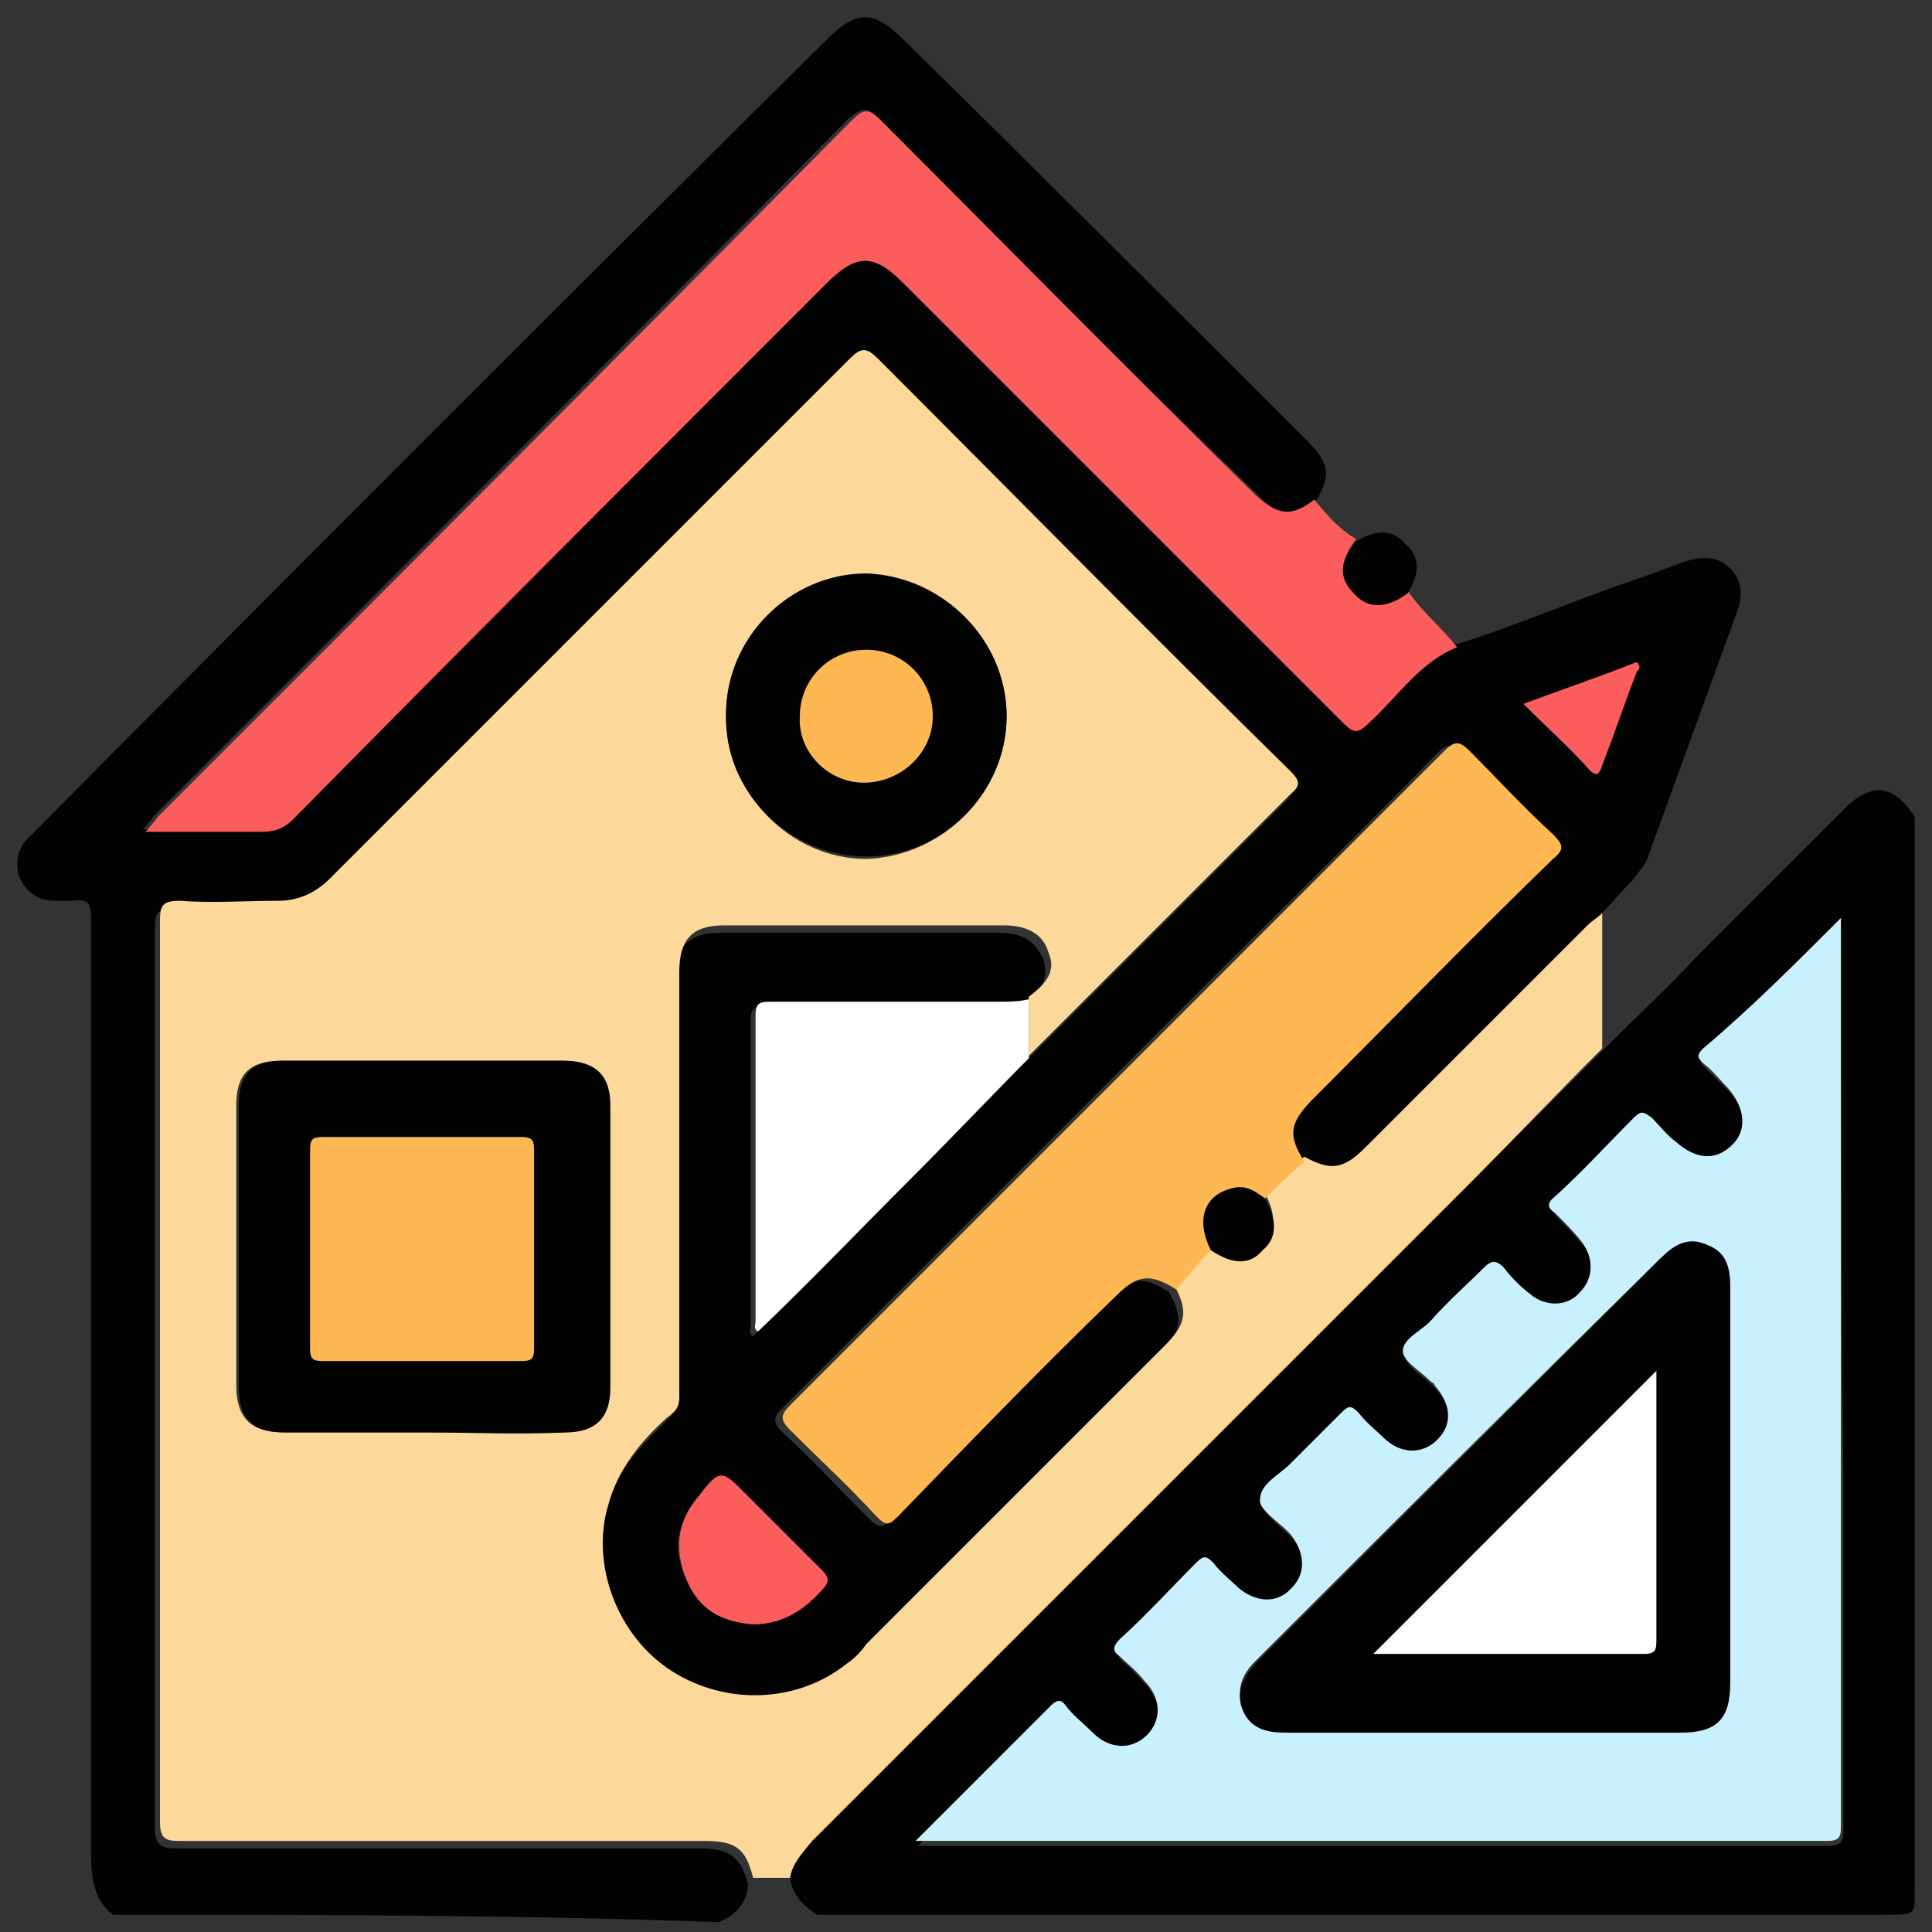 <?xml version="1.0" encoding="utf-8"?>
<!-- Generator: Adobe Illustrator 25.3.1, SVG Export Plug-In . SVG Version: 6.00 Build 0)  -->
<svg version="1.1" id="Layer_1" xmlns="http://www.w3.org/2000/svg" xmlns:xlink="http://www.w3.org/1999/xlink" x="0px" y="0px"
	 viewBox="0 0 78.5 78.5" style="enable-background:new 0 0 78.5 78.5;" xml:space="preserve">
<rect x="0" y="0" width="78.5" height="78.5" fill="#333333" stroke="none"/>
<style type="text/css">
	.st0{fill:#743CA1;}
	.st1{fill:#205FBF;}
	.st2{fill:#553274;}
	.st3{fill:#F57E5C;}
	.st4{fill:#FACEA6;}
	.st5{fill:#FDFDFD;}
	.st6{fill:#010101;}
	.st7{fill:#020303;}
	.st8{fill:#020202;}
	.st9{fill:#E8EDF1;}
	.st10{fill:#E7413E;}
	.st11{fill:#2D84CA;}
	.st12{fill:#CC322F;}
	.st13{fill:#2D84CB;}
	.st14{fill:#3CC084;}
	.st15{fill:#32A06C;}
	.st16{fill:#CED0D2;}
	.st17{fill:#040202;}
	.st18{fill:#E7ECF0;}
	.st19{fill:#050505;}
	.st20{fill:#030202;}
	.st21{fill:#FCD99A;}
	.st22{fill:#FB5C5C;}
	.st23{fill:#FDB853;}
	.st24{fill:#FEFEFE;}
	.st25{fill:#C8F1FD;}
	.st26{fill:#EFEFF9;}
	.st27{fill:#B1F4FD;}
	.st28{fill:#F94747;}
	.st29{fill:#9494A3;}
	.st30{opacity:0.26;}
	.st31{fill:#FFFFFF;}
</style>
<g>
	<path class="st20" d="M4.6,77.8c-0.8-0.6-0.9-1.5-0.9-2.5c0-12.6,0-25.3,0-37.9c0-0.7-0.1-0.9-0.8-0.8c-0.3,0-0.6,0-0.8,0
		c-1.2-0.1-1.8-1.4-1.1-2.4c0.2-0.2,0.4-0.4,0.6-0.6C12.2,22.9,22.9,12.2,33.6,1.6c1.2-1.2,1.9-1.2,3.1,0
		C42.2,7,47.6,12.4,53.1,17.9c0.9,0.9,1,1.4,0.4,2.4c-1,0.7-1.6,0.7-2.5-0.3C45.8,15,40.8,9.9,35.7,4.8c-0.5-0.5-0.7-0.4-1.2,0
		C25.2,14.2,15.8,23.6,6.4,33c-0.2,0.2-0.3,0.4-0.6,0.7c1.7,0,3.2,0,4.7,0c0.5,0,0.9-0.1,1.3-0.5c7.2-7.3,14.5-14.5,21.7-21.8
		c1.2-1.2,1.9-1.2,3.1,0c6,6,11.9,11.9,17.9,17.9c0.4,0.4,0.6,0.4,1,0c1.1-1.1,2-2.4,3.6-3.1c2.3-0.7,4.6-1.7,6.9-2.5
		c0.9-0.3,1.7-0.6,2.5-0.9c0.7-0.2,1.3-0.2,1.8,0.3c0.5,0.5,0.5,1.1,0.3,1.7c-1.2,3.3-2.4,6.6-3.6,9.9c-0.1,0.4-0.4,0.7-0.7,1.1
		c-0.5,0.5-0.9,1-1.4,1.5c-0.2,0.2-0.4,0.3-0.6,0.5c-3,3-6,6-9,9c-0.9,0.9-1.4,1-2.5,0.4c-0.7-1.1-0.6-1.6,0.3-2.5
		c3.2-3.2,6.5-6.5,9.7-9.7c0.4-0.4,0.4-0.6,0-1c-1.1-1.1-2.3-2.2-3.4-3.4c-0.4-0.4-0.6-0.4-1,0c-3.3,3.4-6.7,6.7-10.1,10.1
		c-5.5,5.5-11,11-16.5,16.5c-0.4,0.4-0.4,0.6,0,1c1.2,1.1,2.3,2.3,3.5,3.5c0.4,0.4,0.6,0.4,0.9,0c2.9-3,5.9-5.9,8.8-8.9
		c0.9-0.9,1.4-1,2.5-0.3c0.6,1.1,0.5,1.6-0.4,2.5c-4,4-8.1,8.1-12.1,12.1c-0.3,0.3-0.6,0.5-0.8,0.8c-2,1.6-4.9,1.7-7.1,0.3
		c-2.2-1.4-3.2-4.2-2.6-6.7c0.4-1.5,1.4-2.6,2.4-3.6c0.2-0.2,0.5-0.4,0.5-0.8c0-5.8,0-11.6,0-17.3c0-1.3,0.6-1.9,1.8-1.9
		c3.8,0,7.6,0,11.4,0c1,0,1.5,0.4,1.8,1.1c0.2,0.7,0,1.2-0.8,1.8c-0.4,0-0.8,0.1-1.2,0.1c-3.1,0-6.2,0-9.3,0c-0.5,0-0.6,0.1-0.6,0.6
		c0,4.1,0,8.3,0,12.4c0,0.1-0.1,0.3,0.1,0.4c2.1-2.1,4.1-4.1,6.2-6.2c1.6-1.6,3.2-3.2,4.8-4.9c0.1-0.1,0.3-0.3,0.4-0.4
		c3.4-3.4,6.8-6.8,10.2-10.2c0.4-0.4,0.4-0.6,0-1c-5.6-5.6-11.2-11.1-16.7-16.7c-0.5-0.5-0.7-0.4-1.2,0c-7,7.1-14.1,14.1-21.1,21.1
		c-0.6,0.6-1.2,0.9-2.1,0.9c-1.3,0-2.7,0-4,0c-0.7,0-0.8,0.2-0.8,0.8c0,12.2,0,24.4,0,36.6c0,0.6,0.2,0.8,0.8,0.8
		c7.1,0,14.2,0,21.3,0c1.2,0,1.7,0.3,2,1.5c-0.1,0.8-0.5,1.2-1.2,1.5C21.1,77.8,12.8,77.8,4.6,77.8z M30.6,66c1.2,0,2-0.6,2.8-1.4
		c0.3-0.3,0.3-0.5,0-0.8c-1-1-2-2-3-3c-1.1-1.1-1.1-1.1-2.1,0.1c-0.8,1-1,2.1-0.4,3.3C28.4,65.4,29.4,65.9,30.6,66z M61.9,28.6
		c1,1,1.9,1.8,2.7,2.7c0.3,0.3,0.4,0.1,0.5-0.2c0.5-1.3,0.9-2.5,1.4-3.8c0.1-0.1,0.1-0.3,0-0.4C65,27.5,63.6,28,61.9,28.6z"/>
	<path class="st20" d="M65,42.8c1.4-1.4,2.8-2.7,4.1-4.1c1.9-1.9,3.8-3.8,5.8-5.8c1.1-1.1,2-1.1,2.9,0.3c0,14.6,0,29.2,0,43.7
		c-0.4,0.3-0.7,0.7-1.2,0.9c-14.5,0-29,0-43.4,0c-0.6-0.4-1-0.8-1.1-1.5c0.1-0.7,0.5-1.1,0.9-1.5c8.8-8.8,17.6-17.6,26.4-26.4
		C61.3,46.5,63.2,44.6,65,42.8z M74.8,37.3c-1.9,1.9-3.7,3.7-5.5,5.5c-0.3,0.3-0.2,0.4,0,0.6c0.3,0.3,0.6,0.6,1,1
		c0.7,0.8,0.8,1.7,0.2,2.3c-0.6,0.6-1.5,0.6-2.3-0.1c-0.3-0.3-0.7-0.6-1-1c-0.2-0.2-0.4-0.3-0.7,0c-1,1.1-2.1,2.2-3.2,3.2
		c-0.3,0.3-0.2,0.5,0,0.7c0.4,0.4,0.8,0.8,1.1,1.2c0.5,0.6,0.4,1.5-0.1,2c-0.5,0.5-1.4,0.6-2,0.1c-0.4-0.3-0.8-0.7-1.1-1.1
		c-0.3-0.3-0.5-0.3-0.8,0c-0.7,0.8-1.5,1.5-2.2,2.2c-0.4,0.4-1.1,0.8-1.1,1.2c0,0.4,0.7,0.8,1.1,1.2c0.1,0.1,0.1,0.1,0.2,0.2
		c0.6,0.7,0.7,1.6,0.1,2.2c-0.6,0.6-1.5,0.6-2.2-0.1c-0.4-0.3-0.7-0.7-1-1c-0.3-0.3-0.4-0.3-0.7,0c-0.7,0.7-1.4,1.4-2.1,2.1
		c-0.4,0.5-1.2,0.9-1.2,1.4c0,0.4,0.7,0.9,1.1,1.3c0,0,0,0,0.1,0.1c0.6,0.7,0.7,1.6,0.1,2.2c-0.6,0.6-1.5,0.6-2.2,0
		c-0.4-0.3-0.7-0.7-1-1c-0.3-0.3-0.4-0.3-0.7,0c-1,1.1-2.1,2.1-3.1,3.1c-0.3,0.3-0.2,0.5,0,0.7c0.4,0.3,0.7,0.7,1,1
		c0.6,0.7,0.7,1.6,0.1,2.2c-0.6,0.6-1.5,0.6-2.2-0.1c-0.4-0.3-0.7-0.7-1.1-1.1c-0.2-0.3-0.4-0.2-0.6,0c-0.8,0.8-1.5,1.5-2.3,2.3
		c-1,1-2,2-3.2,3.2c0.3,0,0.4,0,0.5,0c12.2,0,24.3,0,36.5,0c0.5,0,0.6-0.2,0.6-0.6c0-4.8,0-9.6,0-14.4
		C74.8,52.4,74.8,44.9,74.8,37.3z"/>
	<path class="st20" d="M76.6,77.8c0.5-0.2,0.8-0.6,1.2-0.9C77.8,77.8,77.8,77.8,76.6,77.8z"/>
	<path class="st21" d="M32.1,76.3c-0.5,0-1,0-1.5,0c-0.3-1.2-0.7-1.5-2-1.5c-7.1,0-14.2,0-21.3,0c-0.6,0-0.8-0.1-0.8-0.8
		c0-12.2,0-24.4,0-36.6c0-0.6,0.1-0.8,0.8-0.8c1.3,0.1,2.7,0,4,0c0.8,0,1.5-0.3,2.1-0.9c7-7,14.1-14.1,21.1-21.1
		c0.5-0.5,0.7-0.5,1.2,0c5.6,5.6,11.1,11.2,16.7,16.7c0.4,0.4,0.5,0.6,0,1c-3.4,3.4-6.8,6.8-10.2,10.2c-0.1,0.1-0.3,0.3-0.4,0.4
		c0-0.8,0-1.6,0-2.4c0.8-0.6,1.1-1.1,0.8-1.8c-0.2-0.7-0.8-1.1-1.8-1.1c-3.8,0-7.6,0-11.4,0c-1.3,0-1.8,0.6-1.8,1.9
		c0,5.8,0,11.6,0,17.3c0,0.4-0.2,0.6-0.5,0.8c-1.1,1-2,2.1-2.4,3.6c-0.7,2.4,0.4,5.3,2.6,6.7c2.2,1.4,5.1,1.3,7.1-0.3
		c0.3-0.2,0.6-0.5,0.8-0.8c4-4,8.1-8.1,12.1-12.1c0.9-0.9,1-1.4,0.4-2.5c0.5-0.5,0.9-1,1.4-1.6c0.9,0.6,1.6,0.6,2.2,0
		c0.5-0.5,0.6-1.2,0.1-2.1c0.5-0.6,1-1.1,1.6-1.5c1.1,0.6,1.6,0.5,2.5-0.4c3-3,6-6,9-9c0.2-0.2,0.4-0.3,0.6-0.5c0,1.8,0,3.6,0,5.5
		c-1.9,1.9-3.7,3.8-5.6,5.7C50.6,57.2,41.8,66,33,74.8C32.6,75.3,32.2,75.7,32.1,76.3z M17.2,58.2c1.9,0,3.8,0,5.7,0
		c1.2,0,1.8-0.6,1.8-1.8c0-3.8,0-7.6,0-11.5c0-1.3-0.6-1.8-1.9-1.8c-3.8,0-7.6,0-11.4,0c-1.3,0-1.8,0.6-1.8,1.8c0,3.8,0,7.6,0,11.4
		c0,1.3,0.6,1.9,1.9,1.9C13.5,58.2,15.3,58.2,17.2,58.2z M40.9,29.1c0-3.1-2.6-5.7-5.7-5.7c-3.1,0-5.7,2.6-5.7,5.7
		c0,3.1,2.6,5.8,5.7,5.8C38.3,34.8,40.9,32.2,40.9,29.1z"/>
	<path class="st22" d="M59.2,26.3c-1.5,0.6-2.4,2-3.6,3.1c-0.4,0.4-0.6,0.4-1,0c-6-6-11.9-11.9-17.9-17.9c-1.2-1.2-1.9-1.2-3.1,0
		c-7.2,7.2-14.5,14.5-21.7,21.8c-0.4,0.4-0.8,0.5-1.3,0.5c-1.5,0-3.1,0-4.7,0c0.3-0.3,0.4-0.5,0.6-0.7c9.4-9.4,18.8-18.8,28.1-28.2
		c0.5-0.5,0.7-0.5,1.2,0C40.8,9.9,45.8,15,50.9,20c1,1,1.6,1,2.5,0.3c0.5,0.6,1,1.2,1.7,1.6c-0.6,0.8-0.7,1.5-0.1,2.1
		c0.6,0.6,1.4,0.6,2.2,0C57.8,24.9,58.6,25.5,59.2,26.3z"/>
	<path class="st20" d="M57.2,24.1c-0.8,0.6-1.6,0.7-2.2,0c-0.6-0.6-0.6-1.3,0.1-2.1c0.8-0.5,1.5-0.5,2,0.1
		C57.7,22.6,57.7,23.3,57.2,24.1z"/>
	<path class="st23" d="M53,47.2c-0.6,0.5-1.1,1-1.6,1.5c-0.4-0.3-0.9-0.5-1.4-0.4c-1.1,0.3-1.4,1.3-0.8,2.5c-0.5,0.5-0.9,1-1.4,1.6
		c-1.1-0.7-1.6-0.6-2.5,0.3c-3,2.9-5.9,5.9-8.8,8.9c-0.4,0.4-0.5,0.4-0.9,0c-1.1-1.2-2.3-2.3-3.5-3.5c-0.4-0.4-0.4-0.6,0-1
		c5.5-5.5,11-11,16.5-16.5c3.4-3.4,6.7-6.7,10.1-10.1c0.4-0.4,0.6-0.4,1,0c1.1,1.1,2.2,2.3,3.4,3.4c0.4,0.4,0.5,0.6,0,1
		c-3.3,3.2-6.5,6.5-9.7,9.7C52.4,45.6,52.3,46.1,53,47.2z"/>
	<path class="st24" d="M41.8,40.6c0,0.8,0,1.6,0,2.4c-1.6,1.6-3.2,3.3-4.8,4.9c-2.1,2.1-4.1,4.2-6.2,6.2c-0.2-0.1-0.1-0.3-0.1-0.4
		c0-4.1,0-8.3,0-12.4c0-0.5,0.1-0.6,0.6-0.6c3.1,0,6.2,0,9.3,0C41,40.7,41.4,40.7,41.8,40.6z"/>
	<path class="st22" d="M30.6,66c-1.3-0.1-2.2-0.6-2.7-1.8c-0.5-1.2-0.4-2.3,0.4-3.3c1-1.3,1-1.2,2.1-0.1c1,1,2,2,3,3
		c0.3,0.3,0.3,0.5,0,0.8C32.7,65.4,31.8,66,30.6,66z"/>
	<path class="st22" d="M61.9,28.6c1.6-0.6,3.1-1.1,4.6-1.7c0.2,0.2,0.1,0.3,0,0.4c-0.5,1.3-0.9,2.5-1.4,3.8
		c-0.1,0.3-0.2,0.5-0.5,0.2C63.8,30.4,62.9,29.6,61.9,28.6z"/>
	<path class="st25" d="M74.8,37.3c0,7.7,0,15.1,0,22.5c0,4.8,0,9.6,0,14.4c0,0.5-0.1,0.6-0.6,0.6c-12.2,0-24.3,0-36.5,0
		c-0.1,0-0.2,0-0.5,0c1.1-1.1,2.2-2.2,3.2-3.2c0.8-0.8,1.5-1.5,2.3-2.3c0.2-0.2,0.4-0.3,0.6,0c0.3,0.4,0.7,0.7,1.1,1.1
		c0.7,0.7,1.6,0.7,2.2,0.1c0.6-0.6,0.6-1.5-0.1-2.2c-0.3-0.4-0.7-0.7-1-1c-0.3-0.2-0.3-0.4,0-0.7c1.1-1,2.1-2.1,3.1-3.1
		c0.3-0.3,0.4-0.3,0.7,0c0.3,0.4,0.7,0.7,1,1c0.7,0.6,1.6,0.7,2.2,0c0.6-0.6,0.5-1.5-0.1-2.2c0,0,0,0-0.1-0.1
		c-0.4-0.4-1.2-0.9-1.1-1.3c0-0.6,0.8-1,1.2-1.4c0.7-0.7,1.4-1.4,2.1-2.1c0.3-0.3,0.4-0.3,0.7,0c0.3,0.4,0.7,0.7,1,1
		c0.7,0.7,1.6,0.7,2.2,0.1c0.6-0.6,0.6-1.4-0.1-2.2c0-0.1-0.1-0.1-0.2-0.2c-0.4-0.4-1.1-0.8-1.1-1.2c0-0.5,0.7-0.8,1.1-1.2
		c0.7-0.8,1.5-1.5,2.2-2.2c0.3-0.3,0.5-0.3,0.8,0c0.3,0.4,0.7,0.8,1.1,1.1c0.6,0.5,1.5,0.5,2-0.1c0.5-0.5,0.6-1.3,0.1-2
		c-0.3-0.4-0.7-0.8-1.1-1.2c-0.3-0.2-0.4-0.4,0-0.7c1.1-1,2.1-2.1,3.2-3.2c0.3-0.3,0.4-0.2,0.7,0c0.3,0.3,0.6,0.7,1,1
		c0.8,0.7,1.6,0.8,2.3,0.1c0.6-0.6,0.5-1.5-0.2-2.3c-0.3-0.3-0.6-0.7-1-1c-0.2-0.2-0.3-0.3,0-0.6C71.1,41,72.9,39.2,74.8,37.3z
		 M70.3,60.4c0-2.7,0-5.4,0-8.1c0-0.8-0.2-1.4-0.9-1.7c-0.7-0.3-1.3,0-1.9,0.5C62,56.5,56.5,62,51,67.5c-0.5,0.5-0.8,1.1-0.5,1.9
		c0.3,0.8,1,0.9,1.7,0.9c5.4,0,10.7,0,16.1,0c1.4,0,1.9-0.5,2-2C70.3,65.7,70.3,63,70.3,60.4z"/>
	<path class="st20" d="M17.2,58.2c-1.9,0-3.8,0-5.6,0c-1.3,0-1.9-0.5-1.9-1.9c0-3.8,0-7.6,0-11.4c0-1.3,0.6-1.8,1.8-1.8
		c3.8,0,7.6,0,11.4,0c1.3,0,1.9,0.6,1.9,1.8c0,3.8,0,7.6,0,11.5c0,1.2-0.6,1.8-1.8,1.8C21,58.3,19.1,58.2,17.2,58.2z M21.7,50.7
		c0-1.3,0-2.6,0-3.9c0-0.4-0.1-0.6-0.5-0.6c-2.7,0-5.4,0-8.1,0c-0.4,0-0.5,0.1-0.5,0.5c0,2.7,0,5.4,0,8.1c0,0.4,0.1,0.5,0.5,0.5
		c2.7,0,5.4,0,8.1,0c0.4,0,0.5-0.1,0.5-0.5C21.7,53.4,21.7,52,21.7,50.7z"/>
	<path class="st20" d="M40.9,29.1c0,3.1-2.6,5.7-5.7,5.7c-3.1,0-5.8-2.6-5.7-5.8c0-3.1,2.6-5.7,5.7-5.7C38.3,23.4,40.9,26,40.9,29.1
		z M35.2,26.4c-1.5,0-2.7,1.2-2.7,2.7c0,1.5,1.2,2.7,2.6,2.7c1.5,0,2.8-1.2,2.8-2.7C37.9,27.7,36.6,26.4,35.2,26.4z"/>
	<path class="st20" d="M49.2,50.8c-0.6-1.2-0.3-2.2,0.8-2.5c0.6-0.2,1,0.1,1.4,0.4c0.5,0.9,0.5,1.6-0.1,2.1
		C50.8,51.4,50.1,51.4,49.2,50.8z"/>
	<path class="st20" d="M70.3,60.4c0,2.7,0,5.3,0,8c0,1.4-0.5,2-2,2c-5.4,0-10.7,0-16.1,0c-0.8,0-1.4-0.2-1.7-0.9
		c-0.3-0.7,0-1.3,0.5-1.9c5.5-5.5,11-11,16.5-16.5c0.5-0.5,1.1-0.9,1.9-0.5c0.8,0.3,0.9,1,0.9,1.7C70.3,54.9,70.3,57.6,70.3,60.4z
		 M67.3,55.7c-3.9,3.9-7.7,7.7-11.5,11.5c0,0,0,0,0,0c3.7,0,7.3,0,11,0c0.5,0,0.5-0.2,0.5-0.6c0-3.2,0-6.4,0-9.6
		C67.3,56.6,67.3,56.1,67.3,55.7z"/>
	<path class="st23" d="M21.7,50.7c0,1.4,0,2.7,0,4.1c0,0.4-0.1,0.5-0.5,0.5c-2.7,0-5.4,0-8.1,0c-0.4,0-0.5-0.1-0.5-0.5
		c0-2.7,0-5.4,0-8.1c0-0.4,0.1-0.5,0.5-0.5c2.7,0,5.4,0,8.1,0c0.5,0,0.5,0.2,0.5,0.6C21.7,48,21.7,49.3,21.7,50.7z"/>
	<path class="st23" d="M35.2,26.4c1.5,0,2.7,1.2,2.7,2.7c0,1.5-1.3,2.7-2.8,2.7c-1.5,0-2.7-1.3-2.6-2.7
		C32.5,27.6,33.7,26.4,35.2,26.4z"/>
	<path class="st24" d="M67.3,55.7c0,0.4,0,0.9,0,1.3c0,3.2,0,6.4,0,9.6c0,0.4,0,0.6-0.5,0.6c-3.7,0-7.3,0-11,0c0,0-0.1,0,0,0
		C59.6,63.4,63.4,59.6,67.3,55.7z"/>
</g>
</svg>
